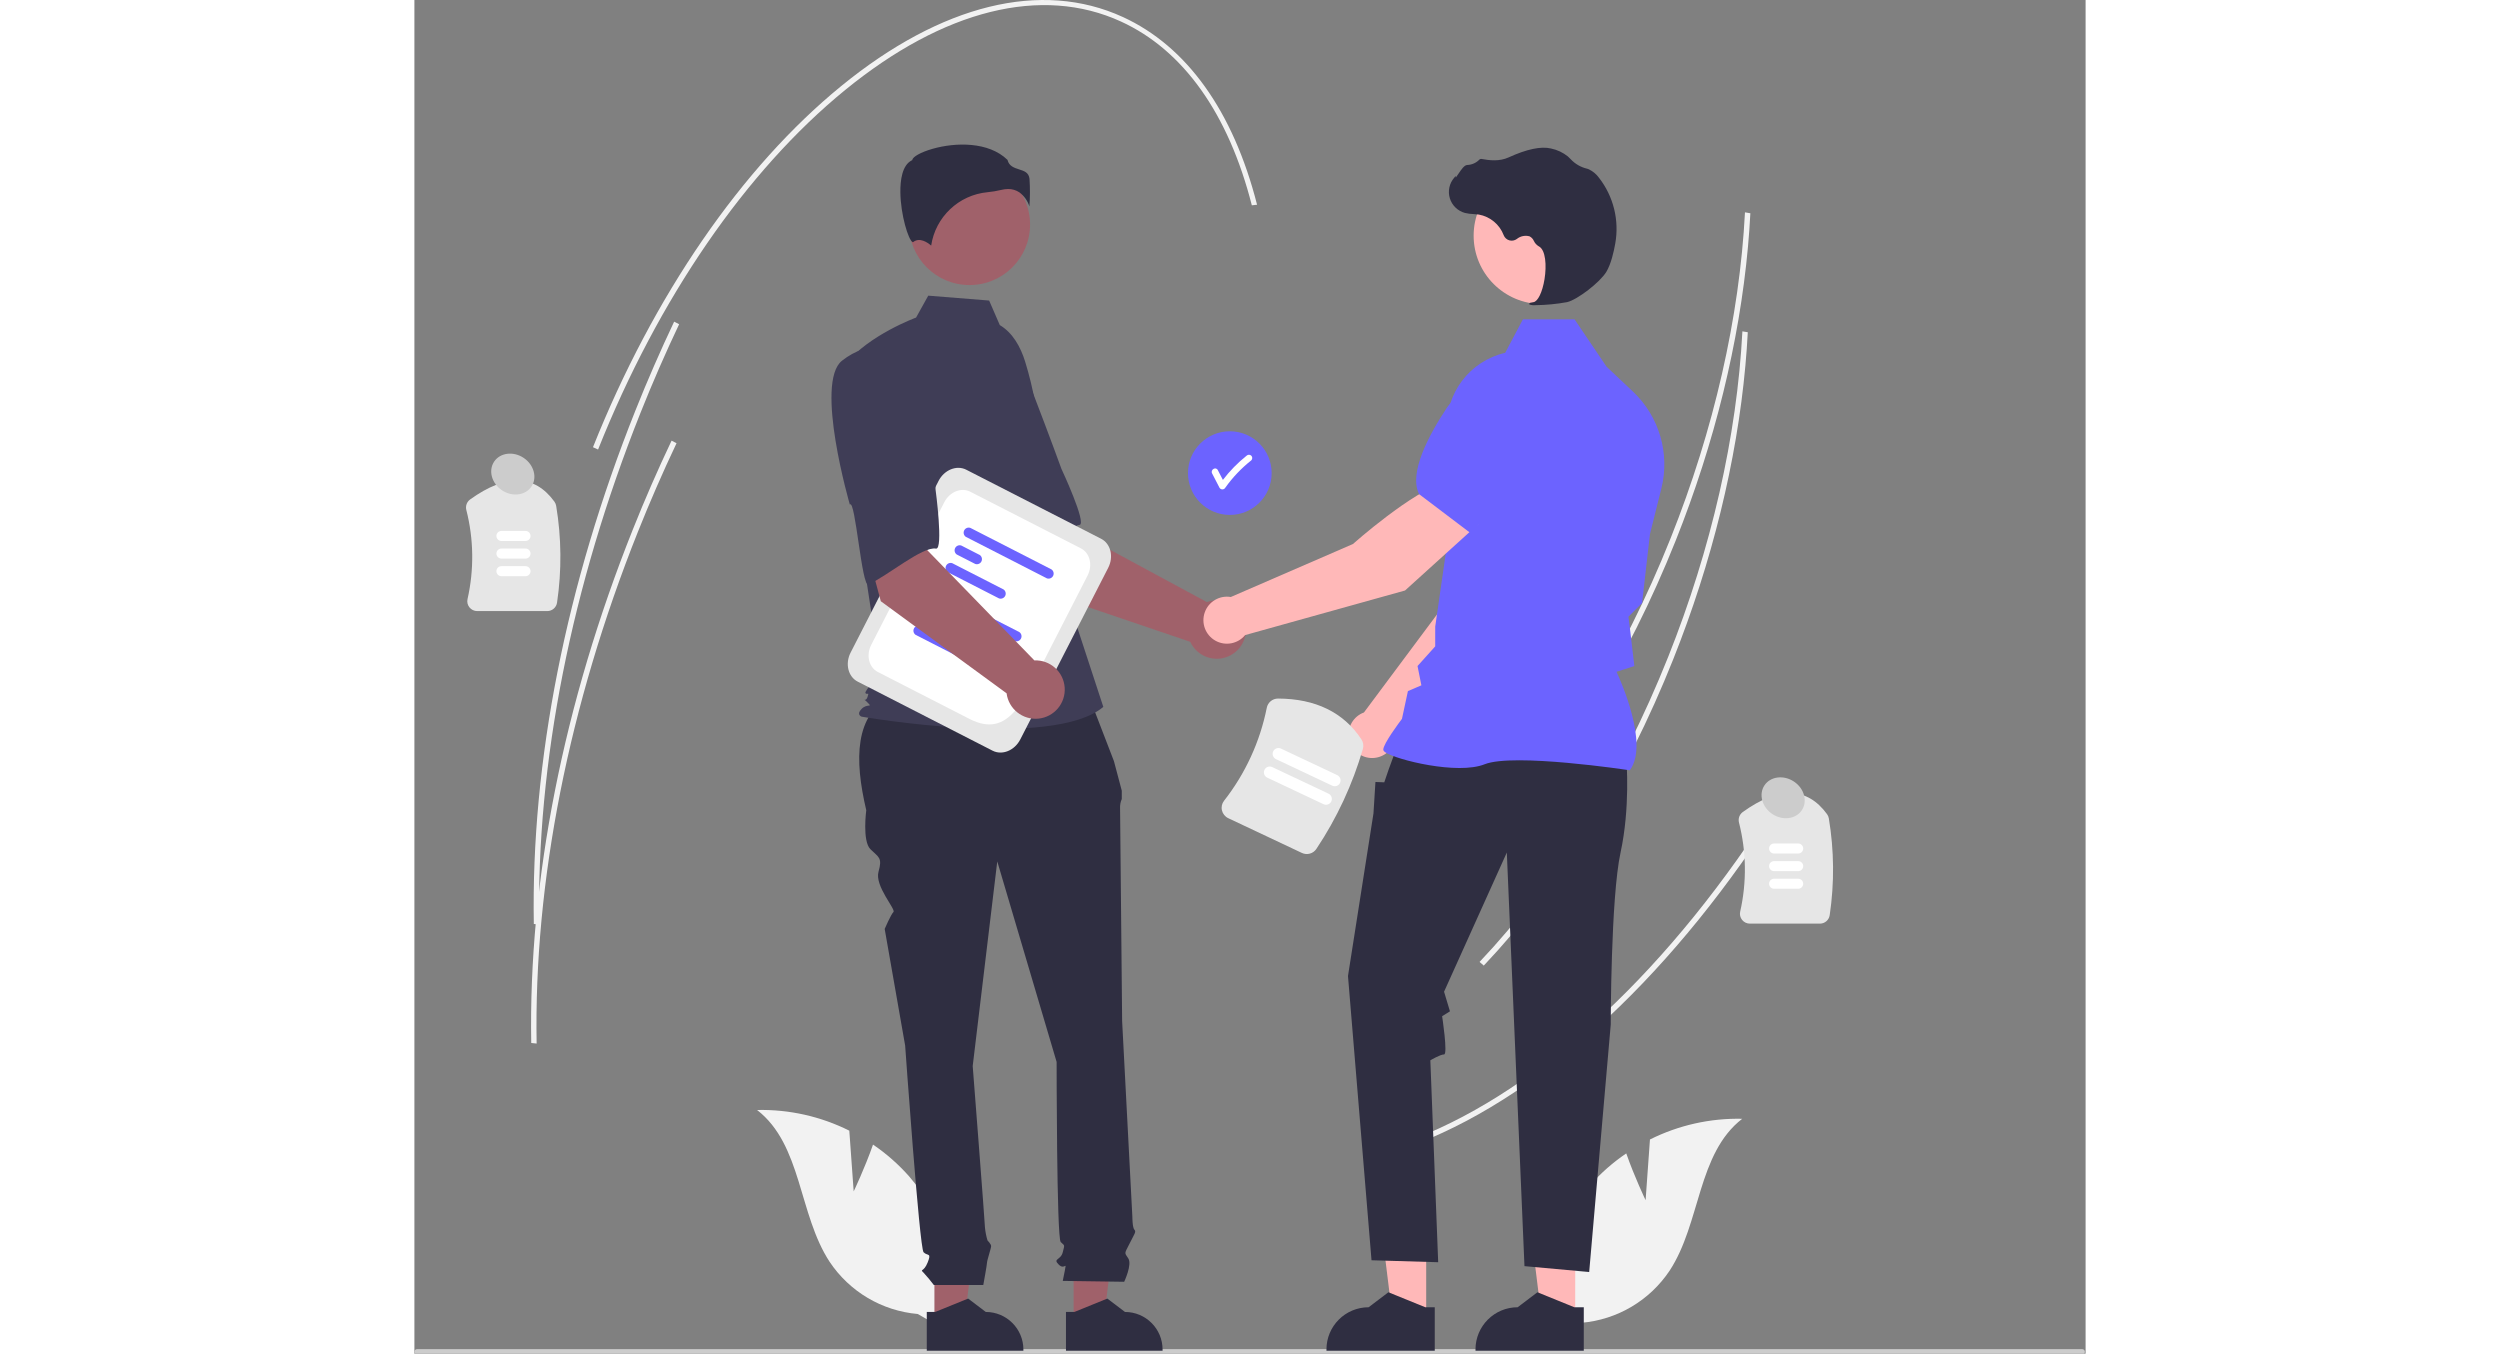 <?xml version="1.0" encoding="UTF-8"?>
<svg xmlns="http://www.w3.org/2000/svg" xmlns:xlink="http://www.w3.org/1999/xlink" width="773.979" height="419.084" viewBox="0 0 400 324" version="1.1">
<rect x="0" y="0" width="400" height="324" fill="#808080" stroke="none"/>
<g id="surface1">
<path style=" stroke:none;fill-rule:nonzero;fill:rgb(94.902%,94.902%,94.902%);fill-opacity:1;" d="M 319.191 59.047 C 317.113 81.926 311.195 106.047 301.918 129.324 C 290.441 158.105 274.762 183.457 256.574 202.637 L 255.566 201.754 C 273.664 182.668 289.273 157.43 300.699 128.766 C 311.027 102.863 317.172 75.906 318.473 50.824 L 319.762 51.043 C 319.625 53.691 319.438 56.359 319.191 59.047 Z M 319.191 59.047 "/>
<path style=" stroke:none;fill-rule:nonzero;fill:rgb(94.902%,94.902%,94.902%);fill-opacity:1;" d="M 327.465 191.914 C 301.918 232.539 270.926 261.566 240.195 273.648 L 239.574 272.508 C 270.09 260.512 300.902 231.633 326.332 191.191 Z M 327.465 191.914 "/>
<path style=" stroke:none;fill-rule:nonzero;fill:rgb(94.902%,94.902%,94.902%);fill-opacity:1;" d="M 318.57 87.531 C 316.496 110.406 310.578 134.531 301.297 157.805 C 289.82 186.586 274.141 211.938 255.953 231.117 L 254.945 230.238 C 273.047 211.152 288.652 185.91 300.082 157.25 C 310.41 131.344 316.551 104.391 317.855 79.309 L 319.145 79.523 C 319.008 82.172 318.816 84.844 318.57 87.531 Z M 318.57 87.531 "/>
<path style=" stroke:none;fill-rule:nonzero;fill:rgb(90.196%,90.196%,90.196%);fill-opacity:1;" d="M 31.793 146.262 L 15.031 146.262 C 14.305 146.266 13.621 145.934 13.168 145.367 C 12.723 144.812 12.555 144.086 12.715 143.391 C 14.309 136.352 14.211 129.031 12.422 122.035 C 12.191 121.094 12.555 120.105 13.344 119.539 C 21.961 113.344 28.75 113.523 33.516 120.074 C 33.73 120.375 33.875 120.719 33.934 121.082 C 35.207 128.738 35.277 136.547 34.145 144.223 C 33.98 145.395 32.977 146.266 31.793 146.262 Z M 31.793 146.262 "/>
<path style=" stroke:none;fill-rule:nonzero;fill:rgb(100%,100%,100%);fill-opacity:1;" d="M 26.598 129.484 L 20.832 129.484 C 20.168 129.484 19.629 128.945 19.629 128.281 C 19.629 127.617 20.168 127.078 20.832 127.078 L 26.598 127.078 C 27.258 127.082 27.797 127.617 27.797 128.281 C 27.797 128.945 27.258 129.48 26.598 129.484 Z M 26.598 129.484 "/>
<path style=" stroke:none;fill-rule:nonzero;fill:rgb(100%,100%,100%);fill-opacity:1;" d="M 26.598 133.699 L 20.832 133.699 C 20.168 133.699 19.629 133.16 19.629 132.496 C 19.629 131.832 20.168 131.293 20.832 131.293 L 26.598 131.293 C 27.258 131.297 27.797 131.832 27.797 132.496 C 27.797 133.16 27.258 133.695 26.598 133.699 Z M 26.598 133.699 "/>
<path style=" stroke:none;fill-rule:nonzero;fill:rgb(100%,100%,100%);fill-opacity:1;" d="M 26.598 137.914 L 20.832 137.914 C 20.168 137.914 19.629 137.375 19.629 136.711 C 19.629 136.047 20.168 135.508 20.832 135.508 L 26.598 135.508 C 27.258 135.512 27.797 136.047 27.797 136.711 C 27.797 137.375 27.258 137.91 26.598 137.914 Z M 26.598 137.914 "/>
<path style=" stroke:none;fill-rule:nonzero;fill:rgb(90.196%,90.196%,90.196%);fill-opacity:1;" d="M 336.402 221.07 L 319.645 221.07 C 318.918 221.074 318.23 220.742 317.781 220.176 C 317.336 219.621 317.168 218.895 317.324 218.203 C 318.922 211.16 318.82 203.84 317.031 196.848 C 316.801 195.902 317.168 194.914 317.953 194.352 C 326.574 188.152 333.359 188.332 338.129 194.887 C 338.344 195.184 338.484 195.527 338.547 195.891 C 339.82 203.547 339.891 211.355 338.754 219.031 C 338.59 220.203 337.586 221.074 336.402 221.07 Z M 336.402 221.07 "/>
<path style=" stroke:none;fill-rule:nonzero;fill:rgb(100%,100%,100%);fill-opacity:1;" d="M 331.207 204.293 L 325.441 204.293 C 324.777 204.293 324.242 203.754 324.242 203.09 C 324.242 202.43 324.777 201.891 325.441 201.891 L 331.207 201.891 C 331.871 201.891 332.41 202.43 332.41 203.09 C 332.41 203.754 331.871 204.293 331.207 204.293 Z M 331.207 204.293 "/>
<path style=" stroke:none;fill-rule:nonzero;fill:rgb(100%,100%,100%);fill-opacity:1;" d="M 331.207 208.508 L 325.441 208.508 C 324.777 208.508 324.242 207.969 324.242 207.305 C 324.242 206.645 324.777 206.105 325.441 206.105 L 331.207 206.105 C 331.871 206.105 332.41 206.641 332.41 207.305 C 332.41 207.969 331.871 208.508 331.207 208.508 Z M 331.207 208.508 "/>
<path style=" stroke:none;fill-rule:nonzero;fill:rgb(100%,100%,100%);fill-opacity:1;" d="M 331.207 212.723 L 325.441 212.723 C 324.777 212.723 324.242 212.184 324.242 211.52 C 324.242 210.859 324.777 210.32 325.441 210.32 L 331.207 210.32 C 331.871 210.32 332.41 210.855 332.41 211.52 C 332.41 212.184 331.871 212.723 331.207 212.723 Z M 331.207 212.723 "/>
<path style=" stroke:none;fill-rule:nonzero;fill:rgb(80%,80%,80%);fill-opacity:1;" d="M 399.824 323.547 C 399.828 323.711 399.762 323.871 399.645 323.988 C 399.523 324.105 399.367 324.172 399.199 324.172 L 0.629 324.172 C 0.281 324.172 0 323.891 0 323.547 C 0 323.199 0.281 322.918 0.629 322.918 L 399.199 322.918 C 399.367 322.918 399.523 322.984 399.645 323.102 C 399.762 323.219 399.828 323.379 399.824 323.547 Z M 399.824 323.547 "/>
<path style=" stroke:none;fill-rule:nonzero;fill:rgb(94.902%,94.902%,94.902%);fill-opacity:1;" d="M 105.141 285.16 L 104.094 270.625 C 97.246 267.203 89.668 265.504 82.016 265.676 C 92.781 273.996 91.918 290.625 99.375 302.004 C 104.145 309.16 111.906 313.758 120.473 314.504 L 129.434 319.656 C 131.508 305.949 127.473 292.023 118.395 281.543 C 115.848 278.664 112.949 276.113 109.77 273.957 C 107.809 279.582 105.141 285.16 105.141 285.16 Z M 105.141 285.16 "/>
<path style=" stroke:none;fill-rule:nonzero;fill:rgb(94.902%,94.902%,94.902%);fill-opacity:1;" d="M 294.688 287.266 L 295.73 272.734 C 302.578 269.312 310.16 267.613 317.812 267.781 C 307.043 276.102 307.906 292.73 300.449 304.113 C 295.684 311.266 287.922 315.867 279.355 316.609 L 270.395 321.766 C 268.32 308.059 272.352 294.129 281.43 283.648 C 283.977 280.77 286.875 278.223 290.059 276.066 C 292.016 281.688 294.688 287.266 294.688 287.266 Z M 294.688 287.266 "/>
<path style=" stroke:none;fill-rule:nonzero;fill:rgb(42.353%,38.824%,100%);fill-opacity:1;" d="M 205.184 113.238 C 205.184 118.766 200.699 123.246 195.172 123.246 C 189.641 123.246 185.156 118.766 185.156 113.238 C 185.156 107.711 189.641 103.227 195.172 103.227 C 200.699 103.227 205.184 107.711 205.184 113.238 Z M 205.184 113.238 "/>
<path style=" stroke:none;fill-rule:nonzero;fill:rgb(100%,100%,100%);fill-opacity:1;" d="M 200.309 109.066 C 199.996 108.77 199.504 108.77 199.191 109.066 C 197.066 110.762 195.16 112.707 193.512 114.867 C 193.105 114.086 192.699 113.301 192.297 112.52 C 191.828 111.613 190.465 112.414 190.93 113.316 C 191.523 114.461 192.113 115.605 192.707 116.754 C 192.852 116.992 193.109 117.137 193.391 117.137 C 193.668 117.137 193.926 116.992 194.07 116.754 C 195.828 114.277 197.93 112.066 200.309 110.184 C 200.617 109.875 200.617 109.375 200.309 109.066 Z M 200.309 109.066 "/>
<path style=" stroke:none;fill-rule:nonzero;fill:rgb(62.745%,38.039%,41.569%);fill-opacity:1;" d="M 150.367 141.621 L 135.266 117.918 L 152.75 108.555 L 157.34 126.641 L 189.676 144.109 C 193.234 142.828 197.164 144.609 198.551 148.129 C 199.934 151.645 198.27 155.625 194.789 157.113 C 191.312 158.598 187.285 157.051 185.695 153.617 Z M 150.367 141.621 "/>
<path style=" stroke:none;fill-rule:nonzero;fill:rgb(24.706%,23.922%,33.725%);fill-opacity:1;" d="M 124.234 89.484 C 119.492 96.449 136.352 121.762 136.352 121.762 C 137.172 119.988 145.023 139.863 146.34 138.691 C 150.078 135.355 155.926 126.059 159.18 125.645 C 161.039 125.41 154.867 112.223 154.867 112.223 C 154.867 112.223 152.043 104.438 148.215 94.488 C 146.121 88.734 141.223 84.453 135.238 83.145 C 135.238 83.145 128.98 82.523 124.234 89.484 Z M 124.234 89.484 "/>
<path style=" stroke:none;fill-rule:nonzero;fill:rgb(62.745%,38.039%,41.569%);fill-opacity:1;" d="M 124.465 316.355 L 131.637 316.355 L 135.047 288.703 L 124.465 288.707 Z M 124.465 316.355 "/>
<path style=" stroke:none;fill-rule:nonzero;fill:rgb(18.431%,18.039%,25.49%);fill-opacity:1;" d="M 122.637 314.016 L 124.656 314.016 L 132.535 310.812 L 136.758 314.016 L 136.762 314.016 C 141.73 314.016 145.758 318.043 145.762 323.012 L 145.762 323.305 L 122.637 323.305 Z M 122.637 314.016 "/>
<path style=" stroke:none;fill-rule:nonzero;fill:rgb(62.745%,38.039%,41.569%);fill-opacity:1;" d="M 157.781 316.355 L 164.953 316.355 L 168.363 288.703 L 157.781 288.707 Z M 157.781 316.355 "/>
<path style=" stroke:none;fill-rule:nonzero;fill:rgb(18.431%,18.039%,25.49%);fill-opacity:1;" d="M 155.953 314.016 L 157.973 314.016 L 165.852 310.812 L 170.074 314.016 C 175.047 314.016 179.074 318.043 179.074 323.012 L 179.074 323.305 L 155.953 323.305 Z M 155.953 314.016 "/>
<path style=" stroke:none;fill-rule:nonzero;fill:rgb(18.431%,18.039%,25.49%);fill-opacity:1;" d="M 160.887 165.188 L 114.242 166.355 C 105.383 171.164 105.25 181.574 108.152 193.934 C 108.152 193.934 107.172 201.281 109.133 203.242 C 111.09 205.199 112.07 205.199 111.09 208.629 C 110.109 212.055 115.289 217.656 114.66 218.285 C 114.031 218.914 112.562 222.34 112.562 222.34 L 117.461 250.258 C 117.461 250.258 120.891 298.746 121.871 299.727 C 122.848 300.703 123.828 299.727 122.848 302.172 C 121.871 304.621 120.891 303.645 121.871 304.621 C 122.738 305.559 123.555 306.539 124.32 307.562 L 136.164 307.562 C 136.164 307.562 137.059 302.664 137.059 302.172 C 137.059 301.684 138.039 298.746 138.039 298.254 C 138.039 297.766 137.172 296.898 137.172 296.898 C 136.871 295.906 136.668 294.883 136.566 293.848 C 136.566 292.867 133.629 255.156 133.629 255.156 L 139.508 206.18 L 153.715 254.176 C 153.715 254.176 153.715 296.297 154.695 297.277 C 155.676 298.254 155.676 297.766 155.184 299.727 C 154.695 301.684 152.734 301.195 154.207 302.664 C 155.676 304.133 156.164 301.684 155.676 304.133 L 155.184 306.582 L 169.883 306.793 C 169.883 306.793 171.844 302.664 170.863 301.195 C 169.883 299.727 169.941 300.125 171.137 297.723 C 172.332 295.316 172.824 294.828 172.332 294.336 C 171.844 293.848 171.844 291.242 171.844 291.242 L 169.395 244.383 C 169.395 244.383 168.902 194.914 168.902 193.445 C 168.867 192.688 169.004 191.934 169.309 191.242 L 169.309 189.246 L 167.434 182.18 Z M 160.887 165.188 "/>
<path style=" stroke:none;fill-rule:nonzero;fill:rgb(62.745%,38.039%,41.569%);fill-opacity:1;" d="M 147.359 53.746 C 147.359 61.746 140.871 68.23 132.867 68.23 C 124.863 68.23 118.375 61.746 118.375 53.746 C 118.375 45.742 124.863 39.258 132.867 39.258 C 140.871 39.258 147.359 45.742 147.359 53.746 Z M 147.359 53.746 "/>
<path style=" stroke:none;fill-rule:nonzero;fill:rgb(24.706%,23.922%,33.725%);fill-opacity:1;" d="M 140.113 77.809 C 143.234 79.664 145.102 83.074 146.176 86.543 C 148.16 92.965 149.355 99.605 149.734 106.316 L 150.863 126.41 L 164.891 169.195 C 152.734 179.48 107.047 171.535 107.047 171.535 C 107.047 171.535 105.645 171.066 107.047 169.664 C 108.449 168.262 109.812 169.504 108.41 168.102 C 107.008 166.699 107.977 168.262 108.441 166.859 C 108.91 165.457 108.441 166.395 107.977 165.926 C 107.508 165.457 111.594 161.254 111.594 161.254 L 107.855 136.691 L 103.18 87.156 C 108.789 80.145 120.074 76.012 120.074 76.012 L 122.988 70.766 L 137.562 71.934 Z M 140.113 77.809 "/>
<path style=" stroke:none;fill-rule:nonzero;fill:rgb(18.431%,18.039%,25.49%);fill-opacity:1;" d="M 144.812 46.047 C 145.938 46.887 146.773 48.059 147.199 49.398 C 147.363 47.211 147.371 45.012 147.23 42.824 C 147.059 41.285 145.977 40.938 144.723 40.539 C 143.59 40.176 142.305 39.766 141.961 38.273 C 137.406 33.844 129.477 34.066 124.047 35.613 C 121.062 36.461 119.344 37.555 119.191 38.195 L 119.156 38.328 L 119.035 38.387 C 116.734 39.539 116.285 43.172 116.316 46.016 C 116.371 51.379 118.223 57.465 119.266 57.961 C 119.32 57.988 119.336 57.977 119.359 57.957 C 120.93 56.703 122.848 58.051 123.688 58.785 C 124.711 51.93 130.281 46.656 137.184 46.004 C 138.281 45.898 139.367 45.719 140.438 45.461 C 140.98 45.32 141.539 45.246 142.102 45.242 C 143.066 45.227 144.012 45.508 144.812 46.047 Z M 144.812 46.047 "/>
<path style=" stroke:none;fill-rule:nonzero;fill:rgb(100%,72.157%,72.157%);fill-opacity:1;" d="M 234.781 176.73 L 262.66 148.434 L 270.004 125.797 L 258.184 121.02 C 252.328 126.922 246.301 144.996 246.301 144.996 L 227.273 170.527 C 227.121 170.582 226.973 170.641 226.82 170.715 C 224.402 171.855 223.121 174.539 223.754 177.137 C 224.387 179.734 226.762 181.527 229.434 181.43 C 232.105 181.332 234.34 179.371 234.781 176.73 Z M 234.781 176.73 "/>
<path style=" stroke:none;fill-rule:nonzero;fill:rgb(42.353%,38.824%,100%);fill-opacity:1;" d="M 254.961 123.609 L 269.91 127.93 L 269.965 127.918 C 275.457 126.852 279.805 117.727 282.484 110.254 C 284.312 105.145 281.867 99.488 276.891 97.316 C 273.27 95.77 269.082 96.406 266.086 98.965 L 258.637 105.379 Z M 254.961 123.609 "/>
<path style=" stroke:none;fill-rule:nonzero;fill:rgb(100%,72.157%,72.157%);fill-opacity:1;" d="M 242.172 315.516 L 234.133 315.516 L 230.309 284.52 L 242.172 284.52 Z M 242.172 315.516 "/>
<path style=" stroke:none;fill-rule:nonzero;fill:rgb(18.431%,18.039%,25.49%);fill-opacity:1;" d="M 244.223 312.891 L 241.961 312.891 L 233.125 309.301 L 228.391 312.891 C 222.82 312.891 218.301 317.406 218.301 322.977 L 218.301 323.305 L 244.223 323.305 Z M 244.223 312.891 "/>
<path style=" stroke:none;fill-rule:nonzero;fill:rgb(100%,72.157%,72.157%);fill-opacity:1;" d="M 277.84 315.516 L 269.801 315.516 L 265.977 284.52 L 277.844 284.52 Z M 277.84 315.516 "/>
<path style=" stroke:none;fill-rule:nonzero;fill:rgb(18.431%,18.039%,25.49%);fill-opacity:1;" d="M 279.891 312.891 L 277.629 312.891 L 268.797 309.301 L 264.062 312.891 L 264.059 312.891 C 258.488 312.891 253.973 317.406 253.973 322.977 L 253.973 323.305 L 279.891 323.305 Z M 279.891 312.891 "/>
<path style=" stroke:none;fill-rule:nonzero;fill:rgb(18.431%,18.039%,25.49%);fill-opacity:1;" d="M 290.098 182.004 C 290.098 182.004 291.039 193.266 288.691 204.055 C 286.344 214.848 286.344 245.238 286.344 245.238 L 281.184 304.457 L 265.695 303.051 L 261.469 204.055 L 246.449 237.367 L 247.859 242.059 L 245.984 243.23 C 245.984 243.23 247.391 252.379 246.449 252.379 C 245.512 252.379 243.164 253.789 243.164 253.789 L 245.043 302.113 L 229.086 301.645 L 223.453 233.613 L 229.555 194.672 L 230.023 187.164 L 232.137 187.25 L 233.211 184.113 L 235.188 178.719 Z M 290.098 182.004 "/>
<path style=" stroke:none;fill-rule:nonzero;fill:rgb(42.353%,38.824%,100%);fill-opacity:1;" d="M 290.91 184.367 L 290.992 184.25 C 295.461 178 288.742 162.977 287.73 160.797 L 291.996 159.414 L 291.035 151.246 L 290.582 147.605 L 293.844 144.344 L 293.852 144.262 L 295.73 127.84 L 298.461 116.934 C 300.555 108.539 297.953 99.668 291.66 93.727 L 285.352 87.781 L 277.684 76.438 L 265.316 76.438 L 261.078 84.445 C 252.594 86.402 246.727 94.145 247.133 102.84 L 248.094 123.836 L 244.332 149.98 L 244.328 154.711 L 240.098 159.414 L 241.02 164.035 L 237.797 165.414 L 236.375 172.051 C 235.789 172.828 231.902 178.008 231.902 179.422 C 231.902 179.637 232.059 179.84 232.395 180.07 C 235.043 181.863 249.68 185.516 256.16 182.926 C 263.059 180.168 290.492 184.305 290.77 184.348 Z M 290.91 184.367 "/>
<path style=" stroke:none;fill-rule:nonzero;fill:rgb(100%,72.157%,72.157%);fill-opacity:1;" d="M 286.281 56.406 C 286.281 65.449 278.949 72.777 269.902 72.777 C 260.859 72.777 253.527 65.449 253.527 56.406 C 253.527 47.363 260.859 40.035 269.902 40.035 C 278.949 40.035 286.281 47.363 286.281 56.406 Z M 286.281 56.406 "/>
<path style=" stroke:none;fill-rule:nonzero;fill:rgb(18.431%,18.039%,25.49%);fill-opacity:1;" d="M 268.332 73.043 C 270.871 73.016 273.398 72.773 275.895 72.316 C 278.363 71.75 283.812 67.535 285.301 65.047 C 286.402 63.199 287.066 60.34 287.426 58.266 C 288.414 52.715 287 47.008 283.539 42.559 C 282.879 41.637 281.98 40.914 280.941 40.457 C 280.852 40.426 280.754 40.395 280.66 40.371 C 279.152 40.016 277.789 39.219 276.738 38.082 C 276.535 37.855 276.316 37.641 276.082 37.441 C 274.902 36.496 273.52 35.848 272.043 35.543 C 269.656 34.969 266.242 35.688 261.895 37.676 C 259.711 38.68 257.289 38.398 255.418 38.043 C 255.207 38.008 254.992 38.09 254.852 38.254 C 254.082 39.016 253.051 39.457 251.965 39.492 C 251.305 39.539 250.629 40.477 249.82 41.695 C 249.637 41.973 249.422 42.297 249.266 42.492 L 249.234 42.121 L 248.867 42.547 C 247.703 43.898 247.312 45.754 247.832 47.465 C 248.355 49.172 249.715 50.492 251.438 50.965 C 252.109 51.125 252.797 51.219 253.488 51.238 C 253.906 51.266 254.34 51.293 254.758 51.352 C 257.477 51.836 259.742 53.715 260.723 56.297 C 260.953 56.891 261.445 57.344 262.059 57.523 C 262.672 57.703 263.332 57.586 263.848 57.211 C 264.703 56.508 265.855 56.266 266.922 56.57 C 267.379 56.809 267.742 57.199 267.945 57.672 C 268.195 58.199 268.594 58.641 269.094 58.941 C 270.801 59.766 271.016 63.605 270.492 66.824 C 269.988 69.926 268.895 72.188 267.832 72.324 C 267.016 72.434 266.922 72.492 266.867 72.641 L 266.816 72.77 L 266.91 72.891 C 267.371 73.043 267.855 73.094 268.332 73.043 Z M 268.332 73.043 "/>
<path style=" stroke:none;fill-rule:nonzero;fill:rgb(100%,72.157%,72.157%);fill-opacity:1;" d="M 254.746 125.359 L 246.875 115.332 C 238.855 117.539 224.629 130.215 224.629 130.215 L 195.41 142.891 C 192.715 142.438 190.082 143.988 189.172 146.566 C 188.262 149.141 189.332 152 191.715 153.344 C 194.094 154.684 197.098 154.121 198.832 152.008 L 237.105 141.336 Z M 254.746 125.359 "/>
<path style=" stroke:none;fill-rule:nonzero;fill:rgb(42.353%,38.824%,100%);fill-opacity:1;" d="M 252.859 127.652 L 265.281 113.809 L 265.969 104.004 C 266.234 100.074 264.242 96.336 260.832 94.363 C 256.117 91.672 250.121 93.094 247.113 97.613 C 242.727 104.227 238.004 113.164 240.434 118.207 L 240.457 118.258 Z M 252.859 127.652 "/>
<path style=" stroke:none;fill-rule:nonzero;fill:rgb(90.196%,90.196%,90.196%);fill-opacity:1;" d="M 138.383 179.676 L 106.102 163.148 C 103.805 161.973 103.043 158.855 104.406 156.195 L 125.453 115.113 C 126.812 112.457 129.789 111.25 132.086 112.426 L 164.367 128.953 C 166.664 130.129 167.426 133.246 166.062 135.902 L 145.016 176.988 C 143.652 179.645 140.68 180.852 138.383 179.676 Z M 138.383 179.676 "/>
<path style=" stroke:none;fill-rule:nonzero;fill:rgb(100%,100%,100%);fill-opacity:1;" d="M 132.867 172.078 L 110.934 160.848 C 108.781 159.746 108.07 156.828 109.344 154.34 L 126.832 120.207 C 128.105 117.719 130.895 116.59 133.043 117.691 L 159.535 131.254 C 161.684 132.355 162.398 135.273 161.121 137.762 L 151.621 156.305 C 145.945 167.391 142.445 176.98 132.867 172.078 Z M 132.867 172.078 "/>
<path style=" stroke:none;fill-rule:nonzero;fill:rgb(42.353%,38.824%,100%);fill-opacity:1;" d="M 143.711 153.438 L 124.285 143.492 C 123.793 143.141 123.633 142.484 123.906 141.949 C 124.184 141.414 124.809 141.16 125.379 141.352 L 144.805 151.297 C 145.297 151.648 145.457 152.305 145.184 152.84 C 144.906 153.379 144.281 153.633 143.711 153.438 Z M 143.711 153.438 "/>
<path style=" stroke:none;fill-rule:nonzero;fill:rgb(42.353%,38.824%,100%);fill-opacity:1;" d="M 126.551 149.988 L 122.117 147.719 C 121.629 147.367 121.469 146.711 121.742 146.176 C 122.016 145.641 122.645 145.387 123.215 145.578 L 127.648 147.848 C 128.137 148.199 128.301 148.855 128.023 149.391 C 127.75 149.93 127.121 150.184 126.551 149.988 Z M 126.551 149.988 "/>
<path style=" stroke:none;fill-rule:nonzero;fill:rgb(42.353%,38.824%,100%);fill-opacity:1;" d="M 132.238 158.234 L 119.953 151.945 C 119.461 151.594 119.301 150.938 119.578 150.402 C 119.852 149.867 120.477 149.613 121.051 149.805 L 133.336 156.094 C 133.824 156.445 133.984 157.102 133.711 157.637 C 133.438 158.176 132.809 158.43 132.238 158.234 Z M 132.238 158.234 "/>
<path style=" stroke:none;fill-rule:nonzero;fill:rgb(42.353%,38.824%,100%);fill-opacity:1;" d="M 151.398 138.434 L 131.973 128.488 C 131.48 128.137 131.32 127.48 131.594 126.945 C 131.871 126.406 132.496 126.152 133.066 126.348 L 152.492 136.293 C 152.984 136.645 153.145 137.301 152.871 137.836 C 152.594 138.371 151.969 138.625 151.398 138.434 Z M 151.398 138.434 "/>
<path style=" stroke:none;fill-rule:nonzero;fill:rgb(42.353%,38.824%,100%);fill-opacity:1;" d="M 134.238 134.984 L 129.805 132.715 C 129.316 132.363 129.156 131.707 129.43 131.172 C 129.703 130.633 130.332 130.379 130.902 130.574 L 135.336 132.844 C 135.824 133.195 135.984 133.852 135.711 134.387 C 135.438 134.922 134.809 135.176 134.238 134.984 Z M 134.238 134.984 "/>
<path style=" stroke:none;fill-rule:nonzero;fill:rgb(42.353%,38.824%,100%);fill-opacity:1;" d="M 139.926 143.23 L 127.641 136.941 C 127.148 136.59 126.988 135.934 127.266 135.398 C 127.539 134.859 128.164 134.605 128.738 134.801 L 141.023 141.09 C 141.512 141.441 141.672 142.098 141.398 142.633 C 141.125 143.168 140.496 143.422 139.926 143.23 Z M 139.926 143.23 "/>
<path style=" stroke:none;fill-rule:nonzero;fill:rgb(62.745%,38.039%,41.569%);fill-opacity:1;" d="M 111.633 143.906 L 104.34 116.766 L 123.828 113.078 L 122.777 131.707 L 148.387 158.066 C 152.164 157.91 155.379 160.789 155.645 164.559 C 155.91 168.332 153.125 171.629 149.363 172.004 C 145.602 172.379 142.223 169.691 141.738 165.941 Z M 111.633 143.906 "/>
<path style=" stroke:none;fill-rule:nonzero;fill:rgb(24.706%,23.922%,33.725%);fill-opacity:1;" d="M 102.344 86.336 C 95.73 91.559 104.219 120.758 104.219 120.758 C 105.535 119.316 107.062 140.629 108.668 139.902 C 113.234 137.84 121.605 130.73 124.832 131.309 C 126.676 131.641 124.742 117.211 124.742 117.211 C 124.742 117.211 124.387 108.938 123.719 98.301 C 123.449 92.18 120.062 86.629 114.742 83.586 C 114.742 83.586 108.961 81.117 102.344 86.336 Z M 102.344 86.336 "/>
<path style=" stroke:none;fill-rule:nonzero;fill:rgb(90.196%,90.196%,90.196%);fill-opacity:1;" d="M 212.414 204.148 L 194.797 195.832 C 194.035 195.477 193.477 194.785 193.285 193.965 C 193.09 193.164 193.277 192.316 193.785 191.668 C 198.891 185.148 202.395 177.523 204.016 169.406 C 204.27 168.125 205.395 167.199 206.699 167.199 C 215.684 167.23 222.398 170.508 226.656 176.945 C 227.113 177.621 227.246 178.465 227.02 179.25 C 224.555 187.742 220.805 195.812 215.895 203.172 C 215.145 204.32 213.656 204.738 212.414 204.148 Z M 212.414 204.148 "/>
<path style=" stroke:none;fill-rule:nonzero;fill:rgb(100%,100%,100%);fill-opacity:1;" d="M 217.594 192.484 L 204.125 186.129 C 203.43 185.797 203.129 184.965 203.461 184.27 C 203.789 183.57 204.621 183.273 205.32 183.602 L 218.789 189.961 C 219.484 190.289 219.785 191.121 219.457 191.82 C 219.125 192.516 218.293 192.816 217.594 192.484 Z M 217.594 192.484 "/>
<path style=" stroke:none;fill-rule:nonzero;fill:rgb(100%,100%,100%);fill-opacity:1;" d="M 219.688 188.055 L 206.219 181.699 C 205.52 181.367 205.223 180.535 205.551 179.84 C 205.883 179.141 206.715 178.844 207.41 179.172 L 220.883 185.531 C 221.578 185.859 221.879 186.691 221.547 187.391 C 221.219 188.086 220.387 188.387 219.688 188.055 Z M 219.688 188.055 "/>
<path style=" stroke:none;fill-rule:nonzero;fill:rgb(94.902%,94.902%,94.902%);fill-opacity:1;" d="M 201.691 49.004 L 200.438 49.141 C 194.844 27.18 184.012 11.965 169.098 5.145 C 150.145 -3.531 126.703 2.293 103.098 21.543 C 79.375 40.891 58.371 71.449 43.961 107.598 L 42.742 107.039 C 57.219 70.738 78.328 40.027 102.188 20.574 C 126.164 1.02 150.082 -4.848 169.535 4.055 C 184.871 11.07 195.992 26.617 201.691 49.004 Z M 201.691 49.004 "/>
<path style=" stroke:none;fill-rule:nonzero;fill:rgb(94.902%,94.902%,94.902%);fill-opacity:1;" d="M 63.363 77.605 C 60.086 84.508 56.965 91.664 54.094 98.867 C 37.566 140.316 29.191 182.652 29.875 221.293 L 28.582 221.152 C 27.898 182.371 36.297 139.891 52.879 98.309 C 55.758 91.086 58.887 83.91 62.172 76.988 Z M 63.363 77.605 "/>
<path style=" stroke:none;fill-rule:nonzero;fill:rgb(94.902%,94.902%,94.902%);fill-opacity:1;" d="M 62.742 106.086 C 59.465 112.992 56.348 120.145 53.473 127.348 C 36.945 168.801 28.57 211.133 29.254 249.773 L 27.965 249.637 C 27.277 210.852 35.68 168.371 52.258 126.793 C 55.137 119.566 58.266 112.395 61.555 105.469 Z M 62.742 106.086 "/>
<path style=" stroke:none;fill-rule:nonzero;fill:rgb(80%,80%,80%);fill-opacity:1;" d="M 26.137 109.586 C 23.668 107.941 20.508 108.348 19.078 110.496 C 17.652 112.641 18.496 115.711 20.969 117.355 C 23.438 118.996 26.598 118.59 28.027 116.445 C 29.453 114.301 28.609 111.227 26.137 109.586 Z M 26.137 109.586 "/>
<path style=" stroke:none;fill-rule:nonzero;fill:rgb(80%,80%,80%);fill-opacity:1;" d="M 330.191 187.066 C 327.723 185.422 324.562 185.828 323.133 187.977 C 321.707 190.121 322.551 193.191 325.02 194.836 C 327.492 196.477 330.652 196.07 332.078 193.926 C 333.508 191.781 332.664 188.707 330.191 187.066 Z M 330.191 187.066 "/>
</g>
</svg>
